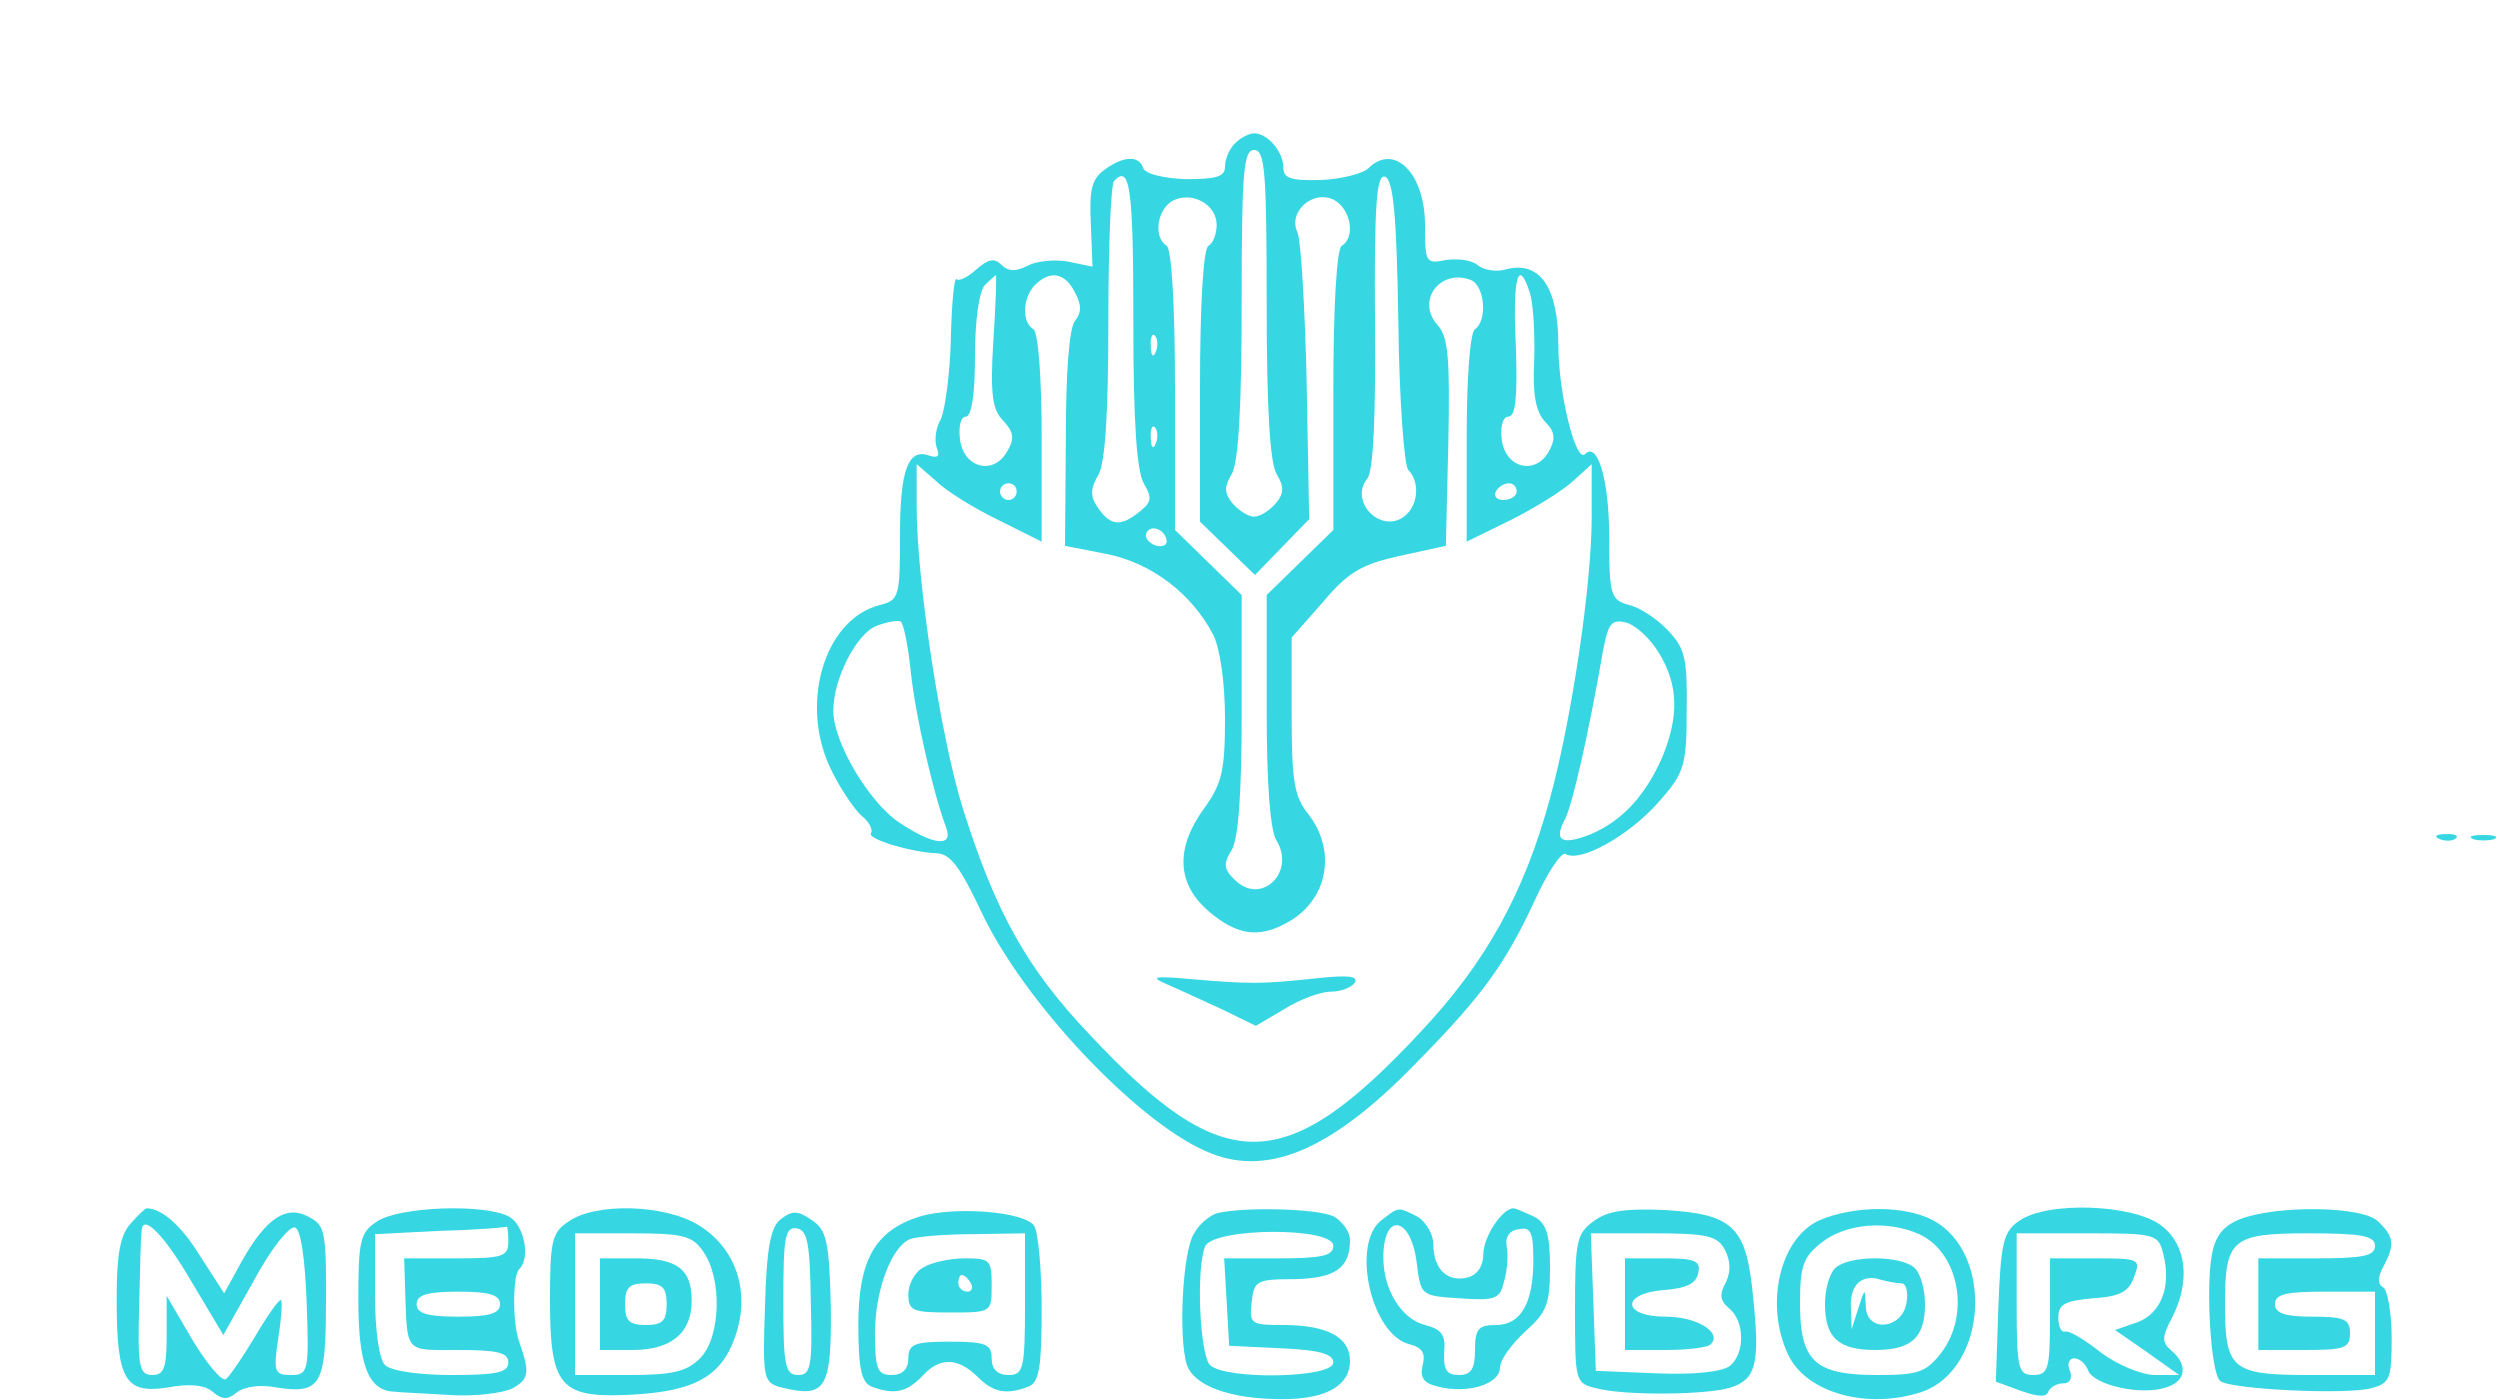  <svg  version="1.0" xmlns="http://www.w3.org/2000/svg"  width="300pt" height="168pt" viewBox="0 0 300 168"  preserveAspectRatio="xMidYMid meet">  <g transform="translate(0,168) scale(0.1,-0.1)" fill="#36d7e2" stroke="none"> <path d="M1482 1508 c-7 -7 -12 -19 -12 -28 0 -12 -10 -15 -47 -15 -26 1 -48 6 -51 13 -5 16 -24 15 -47 -2 -15 -11 -18 -24 -16 -65 l2 -51 -29 6 c-16 3 -38 1 -49 -5 -14 -7 -23 -7 -31 1 -9 9 -16 7 -30 -5 -10 -9 -21 -15 -24 -12 -3 3 -6 -29 -7 -72 -1 -42 -7 -85 -12 -96 -6 -10 -8 -25 -5 -34 4 -10 2 -13 -8 -10 -26 10 -36 -16 -36 -95 0 -74 -1 -78 -24 -84 -68 -17 -98 -122 -57 -201 11 -22 27 -45 35 -52 9 -7 14 -17 11 -21 -4 -7 49 -23 80 -24 16 -1 28 -18 53 -71 50 -106 183 -248 268 -286 72 -33 150 -1 252 104 81 82 108 120 143 195 16 35 33 61 38 57 18 -10 75 22 110 61 32 36 35 44 35 111 1 62 -2 75 -22 96 -13 14 -34 28 -47 31 -22 6 -24 11 -24 82 0 68 -14 115 -29 99 -11 -11 -32 73 -32 131 0 69 -22 101 -62 91 -12 -4 -28 -1 -35 5 -7 6 -24 8 -38 6 -24 -5 -25 -3 -25 42 0 62 -37 99 -68 68 -6 -6 -32 -13 -57 -14 -36 -1 -45 2 -45 15 0 19 -19 41 -35 41 -6 0 -16 -5 -23 -12z m38 -193 c0 -126 4 -191 12 -204 9 -15 9 -23 -1 -35 -8 -9 -19 -16 -26 -16 -7 0 -18 7 -26 16 -10 12 -10 20 -1 35 8 13 12 78 12 204 0 158 2 185 15 185 13 0 15 -27 15 -185z m-160 -20 c0 -123 4 -181 13 -196 10 -17 9 -22 -8 -35 -22 -17 -34 -14 -49 9 -8 12 -7 22 2 37 8 14 12 70 12 183 0 90 3 167 7 170 19 20 23 -8 23 -168z m318 -1 c1 -92 7 -173 12 -178 14 -14 12 -42 -4 -55 -28 -23 -68 17 -45 45 7 9 10 74 9 190 -1 140 2 175 12 172 10 -4 14 -46 16 -174z m-218 116 c0 -10 -4 -22 -10 -25 -6 -4 -10 -71 -10 -169 l0 -162 33 -32 33 -32 32 33 33 34 -3 164 c-2 90 -7 171 -11 180 -12 25 19 52 44 39 20 -11 26 -45 9 -55 -6 -4 -10 -73 -10 -174 l0 -167 -40 -39 -40 -39 0 -138 c0 -87 4 -145 12 -157 23 -38 -19 -78 -50 -47 -14 13 -14 20 -4 36 8 13 12 67 12 163 l0 143 -40 39 -40 39 0 167 c0 101 -4 170 -10 174 -16 10 -12 43 7 54 23 12 53 -4 53 -29z m-268 -139 c-4 -65 -1 -83 12 -96 12 -13 14 -21 5 -36 -16 -30 -53 -21 -57 14 -2 15 1 27 7 27 7 0 11 28 11 73 0 43 5 78 12 85 7 7 13 12 13 12 1 0 0 -36 -3 -79z m98 58 c8 -15 8 -24 0 -34 -7 -9 -11 -61 -11 -142 l-1 -128 51 -10 c53 -11 101 -47 127 -97 8 -16 14 -57 14 -101 0 -62 -4 -78 -25 -107 -35 -48 -33 -91 6 -124 33 -28 59 -32 92 -14 50 26 62 86 27 131 -17 21 -20 40 -20 119 l0 93 38 43 c30 36 47 45 92 55 l55 12 3 124 c2 101 0 127 -13 141 -26 29 3 68 40 54 17 -7 20 -49 5 -59 -6 -4 -10 -58 -10 -131 l0 -124 53 26 c28 14 62 35 75 47 l22 20 0 -64 c0 -81 -24 -242 -50 -337 -31 -114 -77 -197 -155 -280 -163 -175 -236 -176 -397 -4 -76 80 -113 147 -152 270 -27 85 -56 275 -56 364 l0 51 23 -20 c12 -12 46 -33 75 -47 l52 -26 0 124 c0 73 -4 127 -10 131 -14 8 -13 38 2 53 18 18 36 15 48 -9z m546 -1 c4 -13 6 -49 5 -81 -2 -41 2 -61 13 -73 12 -12 13 -20 5 -35 -16 -30 -53 -21 -57 14 -2 16 2 27 8 27 9 0 11 25 9 85 -4 83 3 107 17 63z m-449 -70 c-3 -8 -6 -5 -6 6 -1 11 2 17 5 13 3 -3 4 -12 1 -19z m0 -110 c-3 -8 -6 -5 -6 6 -1 11 2 17 5 13 3 -3 4 -12 1 -19z m-167 -58 c0 -5 -4 -10 -10 -10 -5 0 -10 5 -10 10 0 6 5 10 10 10 6 0 10 -4 10 -10z m600 0 c0 -5 -7 -10 -16 -10 -8 0 -12 5 -9 10 3 6 10 10 16 10 5 0 9 -4 9 -10z m-420 -60 c0 -5 -7 -7 -15 -4 -8 4 -12 10 -9 15 6 11 24 2 24 -11z m-307 -157 c6 -54 27 -145 42 -185 10 -25 -14 -23 -56 5 -36 24 -79 96 -79 134 0 39 28 93 52 102 13 5 26 7 29 5 3 -2 9 -29 12 -61z m898 23 c23 -38 24 -75 4 -124 -20 -46 -48 -77 -86 -93 -35 -14 -45 -8 -31 18 9 17 29 106 46 204 6 31 10 36 27 32 12 -3 30 -20 40 -37z"/> <path d="M1400 499 c14 -6 44 -20 66 -30 l41 -20 34 20 c19 12 44 21 56 21 12 0 25 5 29 11 4 8 -9 9 -47 5 -65 -7 -79 -7 -149 -1 -45 4 -51 3 -30 -6z"/> <path d="M2928 673 c7 -3 16 -2 19 1 4 3 -2 6 -13 5 -11 0 -14 -3 -6 -6z"/> <path d="M2968 673 c6 -2 18 -2 25 0 6 3 1 5 -13 5 -14 0 -19 -2 -12 -5z"/> <path d="M157 212 c-13 -14 -17 -38 -17 -91 0 -97 10 -114 61 -106 26 5 45 3 54 -5 12 -10 18 -10 29 -1 9 7 28 10 48 6 50 -8 58 3 59 81 1 108 0 113 -21 124 -26 14 -50 -1 -79 -52 l-22 -40 -29 45 c-22 36 -46 57 -64 57 -2 0 -10 -8 -19 -18z m74 -72 l37 -62 37 66 c20 37 42 65 49 63 7 -2 12 -37 14 -90 3 -83 2 -87 -19 -87 -20 0 -21 4 -15 45 4 25 5 45 3 45 -3 0 -17 -20 -31 -44 -15 -25 -30 -47 -35 -51 -5 -3 -23 19 -40 47 l-31 53 0 -47 c0 -39 -3 -48 -17 -48 -16 0 -18 10 -16 82 1 46 2 87 3 91 1 22 28 -6 61 -63z"/> <path d="M452 214 c-20 -13 -22 -24 -22 -94 0 -78 12 -109 43 -110 7 -1 36 -2 66 -4 29 -2 64 2 76 8 20 11 21 19 8 56 -8 22 -8 79 0 87 14 13 6 53 -12 63 -30 16 -133 12 -159 -6z m158 -24 c0 -18 -7 -20 -62 -20 l-63 0 1 -33 c3 -82 -2 -77 64 -77 47 0 60 -3 60 -15 0 -12 -14 -15 -68 -15 -40 0 -73 5 -80 12 -7 7 -12 41 -12 85 l0 72 78 4 c42 1 78 4 80 5 1 1 2 -7 2 -18z m-10 -75 c0 -11 -12 -15 -50 -15 -38 0 -50 4 -50 15 0 11 12 15 50 15 38 0 50 -4 50 -15z"/> <path d="M682 214 c-20 -13 -22 -24 -22 -95 0 -101 12 -116 90 -113 73 3 106 17 125 53 29 58 14 120 -37 151 -41 25 -124 27 -156 4z m162 -36 c23 -33 21 -103 -4 -128 -16 -16 -33 -20 -85 -20 l-65 0 0 85 0 85 69 0 c61 0 72 -3 85 -22z"/> <path d="M720 115 l0 -55 39 0 c46 0 71 20 71 59 0 38 -17 51 -67 51 l-43 0 0 -55z m80 0 c0 -20 -5 -25 -25 -25 -20 0 -25 5 -25 25 0 20 5 25 25 25 20 0 25 -5 25 -25z"/> <path d="M937 217 c-12 -9 -17 -33 -19 -104 -3 -89 -2 -92 20 -98 53 -13 60 -2 59 97 -2 79 -5 92 -23 104 -16 11 -23 12 -37 1z m36 -100 c2 -77 0 -87 -15 -87 -16 0 -18 11 -18 89 0 76 2 89 16 87 13 -2 16 -18 17 -89z"/> <path d="M1103 220 c-53 -17 -73 -52 -73 -130 0 -53 4 -69 16 -74 27 -10 42 -7 61 13 21 23 43 22 67 -2 18 -18 34 -21 60 -11 13 5 16 23 16 93 0 47 -4 92 -9 100 -11 17 -95 24 -138 11z m127 -105 c0 -78 -2 -85 -20 -85 -13 0 -20 7 -20 20 0 17 -7 20 -50 20 -43 0 -50 -3 -50 -20 0 -13 -7 -20 -20 -20 -17 0 -20 7 -20 50 0 52 20 104 42 113 7 3 41 6 76 6 l62 1 0 -85z"/> <path d="M1108 159 c-10 -5 -18 -20 -18 -32 0 -20 5 -22 50 -22 50 0 50 0 50 33 0 30 -2 32 -32 32 -18 0 -41 -5 -50 -11z m57 -19 c3 -5 1 -10 -4 -10 -6 0 -11 5 -11 10 0 6 2 10 4 10 3 0 8 -4 11 -10z"/> <path d="M1460 224 c-9 -3 -21 -13 -27 -24 -14 -21 -19 -124 -9 -157 8 -26 52 -42 115 -42 52 0 81 16 81 46 0 28 -27 43 -80 43 -39 0 -41 1 -38 28 3 25 6 27 51 27 49 1 67 13 67 47 0 10 -9 22 -19 28 -19 10 -110 12 -141 4z m140 -39 c0 -12 -14 -15 -66 -15 l-65 0 3 -52 3 -53 63 -3 c46 -2 62 -7 62 -17 0 -19 -130 -21 -148 -3 -12 12 -17 114 -6 142 9 23 154 24 154 1z"/> <path d="M1658 216 c-37 -28 -13 -137 33 -149 16 -4 20 -11 16 -26 -3 -14 1 -21 19 -25 35 -9 74 3 74 23 0 9 14 28 30 43 26 23 30 33 30 77 0 39 -4 53 -19 61 -11 5 -22 10 -25 10 -13 0 -36 -34 -36 -55 0 -14 -7 -25 -19 -28 -24 -6 -41 10 -41 40 0 12 -9 27 -19 33 -24 12 -22 12 -43 -4z m42 -51 c5 -40 5 -40 52 -43 43 -3 48 -1 53 21 4 13 5 32 3 42 -2 11 4 19 15 20 14 3 17 -4 17 -37 0 -52 -15 -78 -45 -78 -21 0 -25 -5 -25 -30 0 -23 -5 -30 -19 -30 -15 0 -19 6 -18 27 2 21 -3 28 -23 33 -28 7 -50 42 -50 81 0 55 33 50 40 -6z"/> <path d="M1913 215 c-21 -15 -23 -24 -23 -105 0 -88 0 -90 26 -96 34 -9 133 -8 161 1 30 10 35 28 27 106 -8 87 -23 102 -107 107 -46 2 -68 -1 -84 -13z m157 -35 c7 -14 7 -26 1 -39 -8 -14 -7 -22 4 -31 19 -16 19 -54 1 -69 -9 -7 -42 -11 -88 -9 l-73 3 -3 83 -3 82 75 0 c65 0 77 -3 86 -20z"/> <path d="M1950 115 l0 -55 48 0 c27 0 52 3 55 7 14 14 -17 33 -54 33 -53 0 -54 28 -2 32 27 2 39 8 41 21 3 14 -4 17 -42 17 l-46 0 0 -55z"/> <path d="M2184 216 c-48 -21 -67 -101 -38 -162 22 -46 96 -66 161 -44 78 28 86 167 12 206 -35 18 -94 17 -135 0z m119 -17 c48 -22 62 -97 26 -143 -18 -23 -28 -26 -76 -26 -75 0 -93 16 -93 86 0 45 4 56 26 73 29 23 79 27 117 10z"/> <path d="M2202 158 c-7 -7 -12 -26 -12 -43 0 -40 16 -55 60 -55 44 0 60 15 60 55 0 17 -5 36 -12 43 -16 16 -80 16 -96 0z m80 -18 c5 0 8 -10 6 -22 -4 -33 -48 -38 -49 -6 -1 23 -1 23 -9 -2 l-8 -25 -1 27 c-1 27 14 40 37 32 8 -2 18 -4 24 -4z"/> <path d="M2423 215 c-19 -13 -22 -26 -25 -104 l-3 -89 30 -11 c20 -7 31 -8 33 -1 2 5 10 10 18 10 8 0 11 6 8 15 -4 8 -1 15 5 15 7 0 14 -7 17 -15 7 -17 63 -30 93 -20 24 7 27 27 7 44 -12 10 -12 16 0 39 23 44 18 88 -12 111 -33 26 -137 30 -171 6z m173 -40 c10 -39 -3 -72 -32 -82 l-26 -9 39 -27 38 -27 -29 0 c-16 0 -45 12 -65 27 -20 16 -39 27 -43 25 -5 -1 -8 7 -8 17 0 16 8 20 41 23 33 2 44 8 50 26 8 21 6 22 -46 22 l-55 0 0 -70 c0 -63 -2 -70 -20 -70 -18 0 -20 7 -20 85 l0 85 85 0 c82 0 85 -1 91 -25z"/> <path d="M2688 217 c-20 -8 -30 -20 -34 -44 -7 -40 -1 -140 10 -150 10 -10 149 -17 181 -9 23 6 25 11 25 61 0 29 -5 57 -10 60 -7 4 -7 12 0 25 14 26 13 36 -6 54 -18 19 -122 20 -166 3z m162 -32 c0 -12 -14 -15 -70 -15 l-70 0 0 -55 0 -55 55 0 c48 0 55 2 55 20 0 17 -7 20 -45 20 -33 0 -45 4 -45 15 0 12 13 15 60 15 l60 0 0 -50 0 -50 -80 0 c-92 0 -100 7 -100 85 0 78 8 85 100 85 64 0 80 -3 80 -15z"/> </g> </svg> 